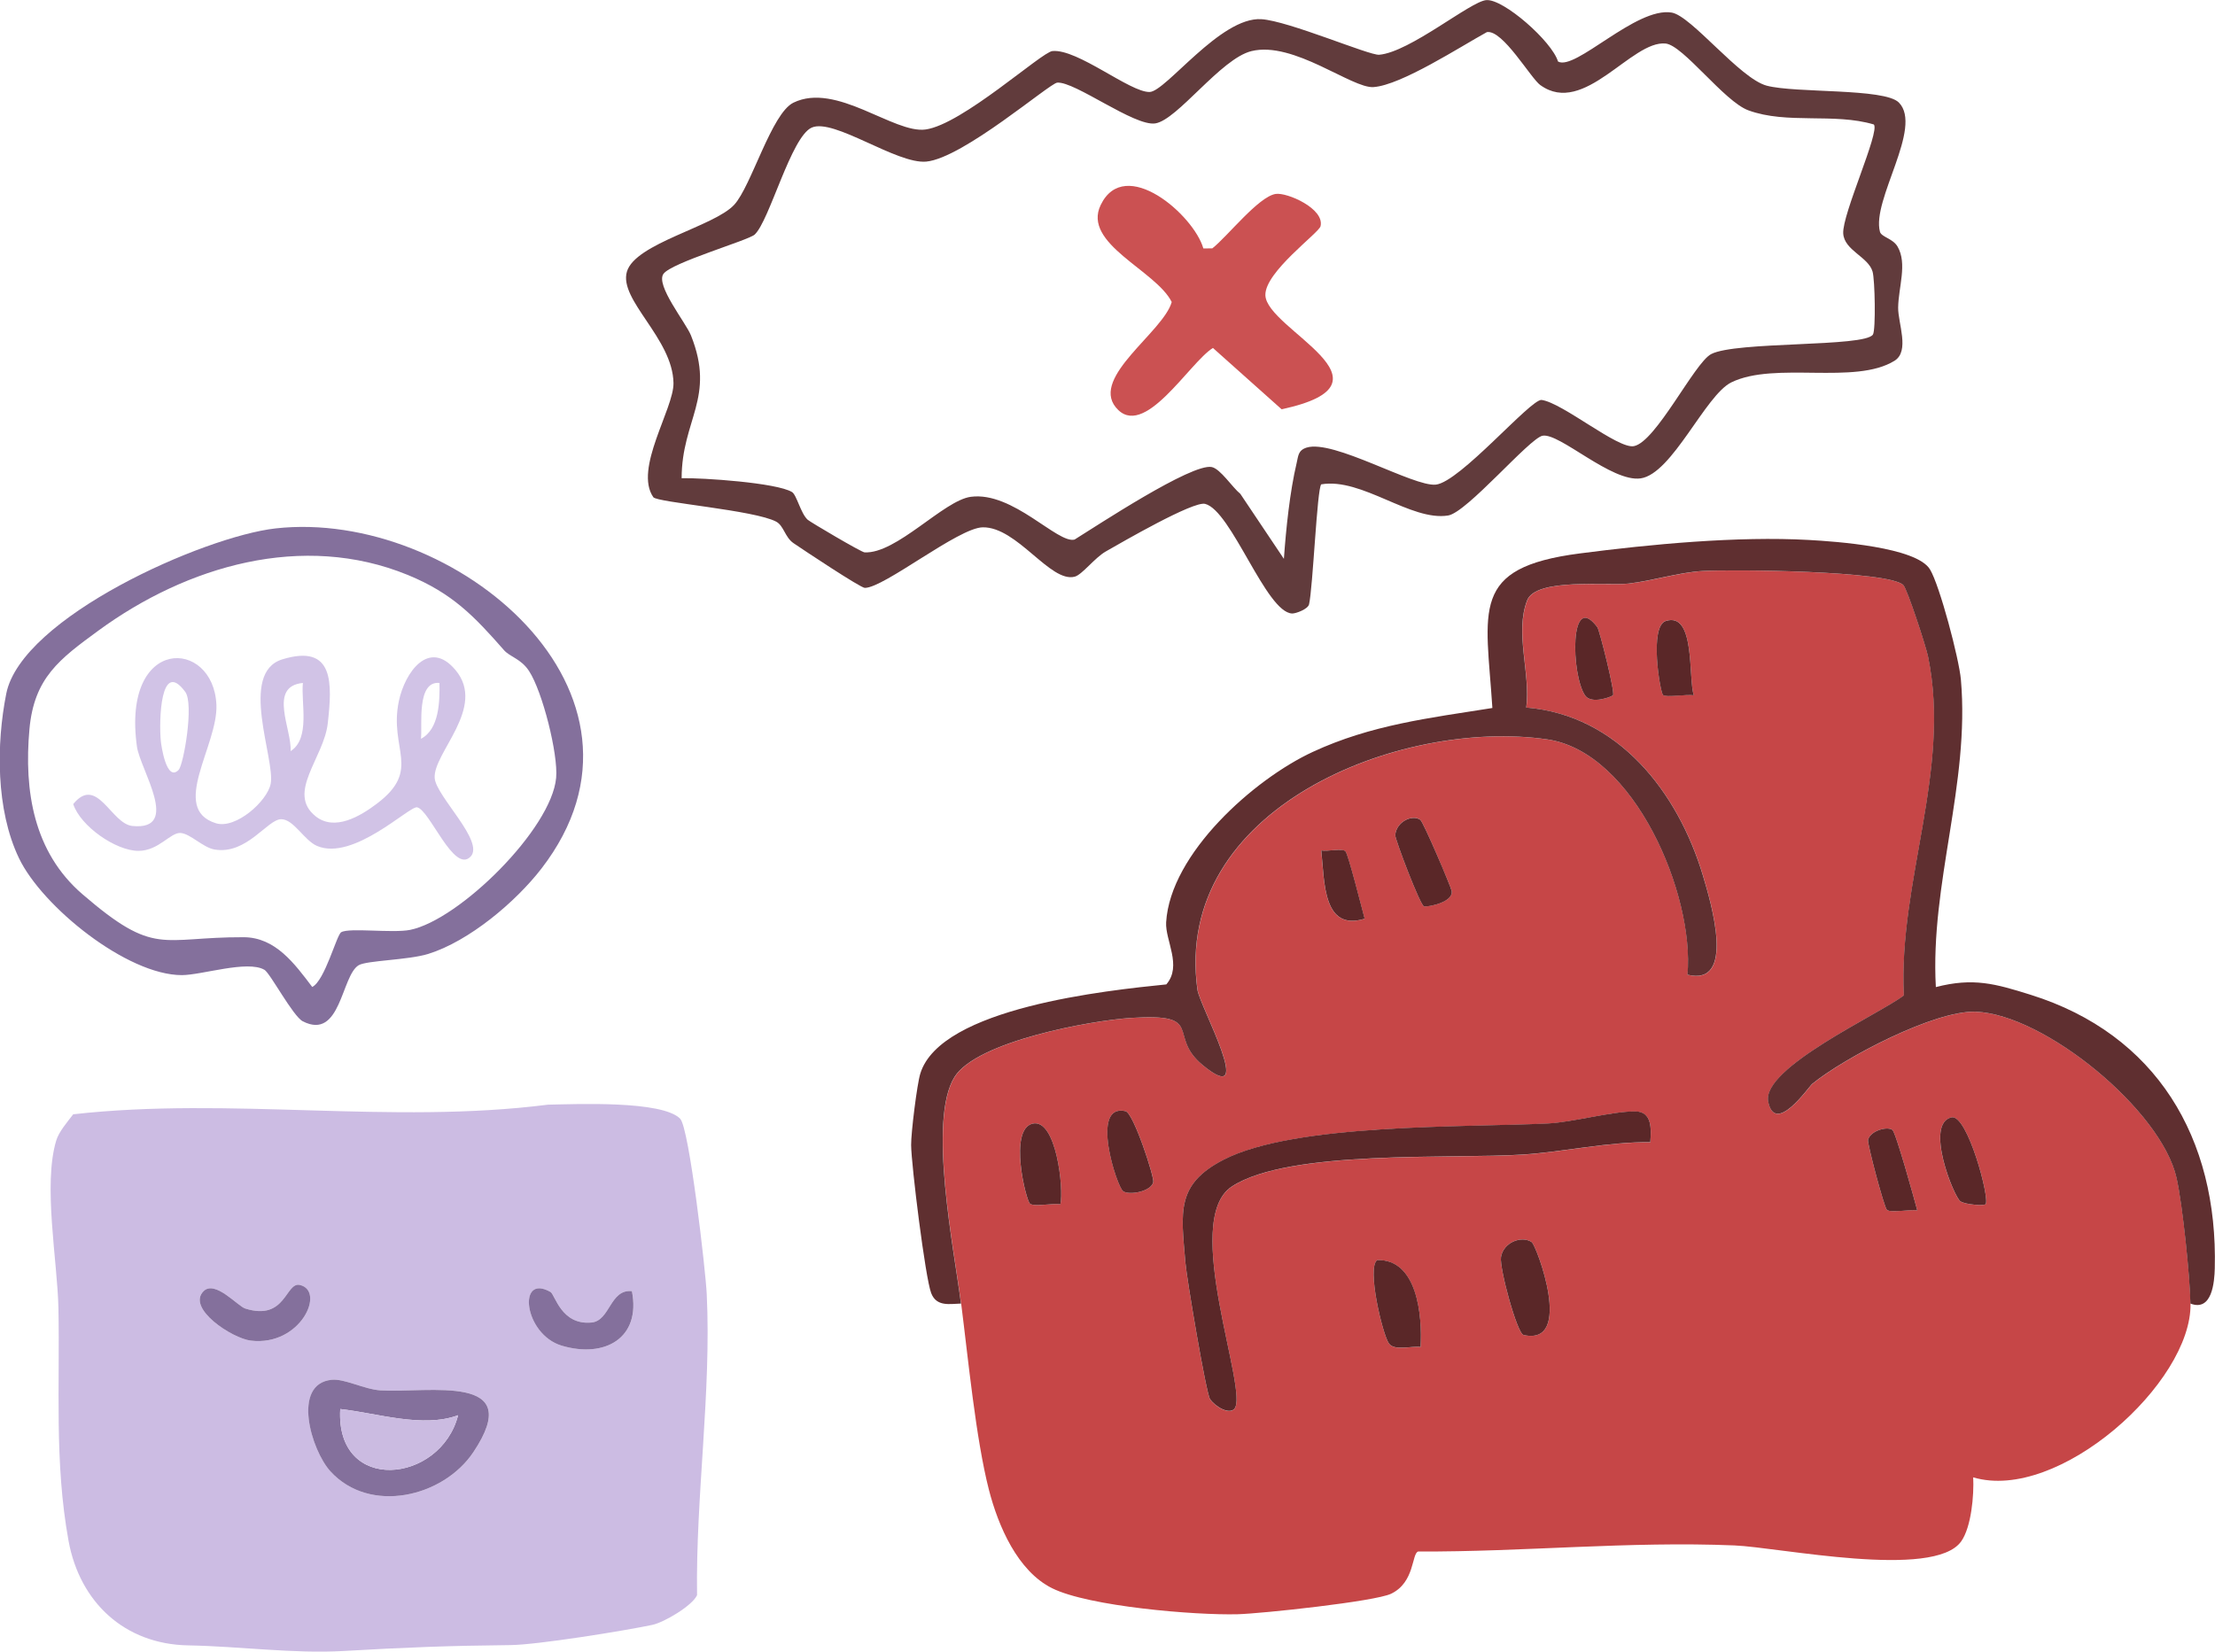 <?xml version="1.0" encoding="UTF-8"?>
<svg id="Layer_1" data-name="Layer 1" xmlns="http://www.w3.org/2000/svg" viewBox="0 0 389.04 290.17">
  <defs>
    <style>
      .cls-1 {
        fill: #c64647;
      }

      .cls-2 {
        fill: #5a2728;
      }

      .cls-3 {
        fill: #cbbbe1;
      }

      .cls-4 {
        fill: #d1c3e6;
      }

      .cls-5 {
        fill: #cb5152;
      }

      .cls-6 {
        fill: #613b3c;
      }

      .cls-7 {
        fill: #ccbce3;
      }

      .cls-8 {
        fill: #84709c;
      }

      .cls-9 {
        fill: #5f2f30;
      }
    </style>
  </defs>
  <g>
    <g>
      <path class="cls-8" d="M46.43,170.37c-2.98-1.73-10.97.93-14.49.94-9.63,0-24.53-12.03-28.61-20.55s-3.98-20.1-2.23-28.9c2.67-13.41,34.71-27.62,47.31-29.03,31.41-3.51,70.45,28.97,46.69,59.76-4.54,5.88-12.73,12.78-19.9,15-3.5,1.08-10.79,1.14-12.2,1.98-3.07,1.83-3.12,13.27-9.81,9.86-1.73-.88-5.73-8.46-6.75-9.06ZM88.47,114.16c-5.15-5.86-8.99-9.93-16.84-13.15-18.46-7.56-38.8-1.6-54.34,9.77-6.84,5.01-11.3,8.28-12.12,17.33-.98,10.88.75,21.6,9.29,28.97,12.86,11.09,13.74,7.52,28.33,7.57,5.61.02,8.95,4.66,12.05,8.74,2.22-1.11,4.27-9.11,5.08-9.61,1.36-.85,9.03.2,12.12-.42,8.67-1.77,24.84-17.74,25.64-26.72.37-4.16-2.4-15.14-4.75-18.74-1.44-2.21-3.33-2.44-4.45-3.72Z"/>
      <path class="cls-4" d="M82.64,150.5c-2.92,3.03-7.16-8.21-9.38-8.67-1.35-.28-11.18,9.49-17.56,6.79-2.27-.96-4.12-4.71-6.31-4.7-2.42,0-6.05,6.3-11.72,5.32-2.01-.35-4.22-2.75-5.92-2.9-1.8-.16-3.85,3.14-7.44,3.14-3.94,0-10.17-4.32-11.45-8.22,4.21-5.16,6.64,3.49,10.41,3.85,8.58.83,1.35-9.88.78-13.96-2.71-19.54,13.44-19.05,13.96-7.34.31,7.13-8.28,18.29-.08,20.82,3.47,1.07,9-3.86,9.61-6.92.85-4.29-5.69-19.51,2.06-21.88,9.16-2.8,8.75,4.29,7.97,11.24-.68,6.08-7.29,12.2-2.14,16.33,3.35,2.68,7.85,0,10.79-2.23,7.91-5.99,2.07-9.52,3.83-17.98,1.06-5.1,5.31-11.04,9.96-5.47,5.51,6.59-4.01,14.59-3.66,18.99.26,3.2,8.85,11.14,6.29,13.8ZM31.38,135.24c.87-.91,2.72-11.57,1.16-13.69-4.37-5.94-4.64,5.08-4.29,8.67.06.66.98,7.27,3.13,5.03ZM53.2,119.98c-6.18.6-1.9,8.21-2.16,11.98,3.52-2.24,1.8-8.48,2.16-11.98ZM77.19,119.98c-4.07-.39-2.99,7.48-3.25,9.81,3.24-1.69,3.3-6.64,3.25-9.81Z"/>
    </g>
    <g>
      <path class="cls-7" d="M119.47,196.55c1.59,1.62,4.47,26.72,4.66,30.78.83,17.23-1.95,35.62-1.7,52.91-.84,1.86-5.81,4.79-7.86,5.22-5.02,1.06-20.22,3.5-24.89,3.55-10.92.11-18.5.41-29.4,1.04-8.69.5-18.22-.83-27.24-.99-11.15-.2-19.03-7.58-21-18.36-2.52-13.86-1.49-27.21-1.78-40.97-.18-8.23-2.72-21.56-.39-29.34.48-1.59,1.97-3.29,2.99-4.63,27.63-3.11,55.69,1.83,83.38-1.69,4.91-.09,20.06-.77,23.24,2.48ZM35.76,226.83c-3.05,3.02,5.04,8.29,8.28,8.69,8.79,1.07,13.18-8.77,8.61-9.78-2.51-.55-2.43,6.39-9.58,4.14-1.3-.41-5.29-5.05-7.31-3.05ZM96.69,226.97c-5.86-3.35-4.71,7.45,1.99,9.44,7.5,2.23,13.93-1.28,12.32-9.58-3.88-.41-3.81,5.18-7.09,5.51-5.32.52-6.42-4.92-7.21-5.37ZM58.26,242.4c-7.06.72-3.59,12.4-.2,16.1,6.91,7.56,19.79,4.54,25.09-3.38,9.36-13.99-7.77-10.36-16.29-10.86-2.84-.17-6.34-2.09-8.59-1.86Z"/>
      <path class="cls-8" d="M58.26,242.4c2.25-.23,5.75,1.69,8.59,1.86,8.52.5,25.65-3.13,16.29,10.86-5.3,7.92-18.18,10.94-25.09,3.38-3.39-3.71-6.86-15.38.2-16.1ZM80.46,248.63c-6.21,2.3-14.15-.36-20.7-1.09-.86,15.01,17.62,13.14,20.7,1.09Z"/>
      <path class="cls-8" d="M96.69,226.97c.79.45,1.89,5.89,7.21,5.37,3.29-.32,3.21-5.91,7.09-5.51,1.62,8.3-4.82,11.81-12.32,9.58-6.69-1.99-7.85-12.79-1.99-9.44Z"/>
      <path class="cls-8" d="M35.76,226.83c2.02-2,6,2.64,7.31,3.05,7.14,2.26,7.07-4.69,9.58-4.14,4.58,1.01.18,10.84-8.61,9.78-3.24-.39-11.33-5.66-8.28-8.69Z"/>
      <path class="cls-3" d="M80.46,248.63c-3.08,12.05-21.56,13.92-20.7-1.09,6.56.73,14.5,3.39,20.7,1.09Z"/>
    </g>
  </g>
  <g>
    <g>
      <path class="cls-1" d="M168.8,229.01c-1.21-9.52-5.85-32.28-1.12-39.82,3.9-6.22,23.8-9.9,31.06-10.36,13.17-.83,6.16,3.06,12.51,8.29,9.64,7.94-.52-10.34-.92-13.25-4.38-31.84,35.54-47.7,61.43-43.97,15.34,2.21,25.91,27.33,24.64,41.34,8.49,2.13,4.21-12.42,2.71-17.44-4.39-14.61-14.85-28.17-31.02-29.49.77-6.06-2.06-13.16.16-18.84,1.55-3.97,14.03-2.52,17.78-2.94,4.28-.47,8.77-1.95,13.06-2.21,5.03-.3,32.71-.06,35.23,2.48.69.7,3.98,10.79,4.34,12.56,4.1,19.98-5.23,39.44-4.26,59.52-4.14,3.21-25.05,12.7-23.82,18.69s7.11-2.64,7.74-3.15c5.66-4.62,21.57-12.96,28.74-12.67,12.09.49,32.56,17.3,35.24,29.18,1.08,4.79,2.36,17.46,2.44,22.09.25,13.89-23.22,34.98-38.17,30.52.16,3.1-.32,8.73-2.11,11.25-4.79,6.75-31.99,1.03-39.83.71-18.54-.77-37.03,1.15-55.54,1.07-1.16.32-.56,5.41-4.76,7.42-2.83,1.36-22.68,3.48-26.93,3.6-7.52.2-26.17-1.37-32.61-4.57-6.07-3.02-9.46-10.93-11.09-17.26-2.31-8.99-3.65-23.08-4.88-32.73ZM283.31,122.13c.37-.49-2.37-11.43-2.75-11.94-4.93-6.58-4.61,8.4-2.16,11.98,1.12,1.63,4.72.22,4.91-.04ZM297.49,122.15c-.99-3.14.31-14.72-4.9-13.07-2.97.94-.99,12.55-.5,13.01s4.12-.16,5.4.05ZM249.45,144.01c-1.39-.99-4.22.35-4.39,2.7-.05.67,4.41,12.48,5.08,12.53.92.07,5.17-.77,4.83-2.74-.12-.67-4.97-12.1-5.52-12.5ZM236.3,149.54c-.65-.54-3.06.07-4.24-.12.58,5.65.31,14.23,7.62,11.99-.48-1.76-2.91-11.47-3.39-11.86ZM197.26,209.27c1.08.76,4.92.08,5.31-1.6.2-.86-3.47-12.14-4.88-12.46-6.31-1.44-1.51,13.3-.42,14.06ZM289.86,200.66c.16-2.23.37-5.37-2.63-5.39-4.11-.04-11.01,1.91-15.38,2.12-14.7.71-44.37-.06-56.9,6.35-8.46,4.33-7.49,9.21-6.75,18.05.23,2.82,3.64,23.01,4.33,24.02.97,1.41,3.33,2.7,4.25,1.74,2.74-2.86-9.5-33.17-.4-39.1,10.01-6.53,38.69-4.78,51.11-5.6,7.29-.48,14.99-2.26,22.37-2.17ZM348.74,211.56c.84-.84-3.18-15.88-5.98-15.25-4.78,1.07.4,13.99,1.58,14.76.89.58,4.11.79,4.4.5ZM186.25,211.57c.61-2.75-.73-15.13-4.89-14.17-4.25,1.04-1.18,13.46-.46,14.06s4-.11,5.35.11ZM332.37,198.49c-.94-.65-3.85.15-4.27,1.76-.16.62,2.83,11.88,3.31,12.29.71.6,3.99-.13,5.34.11-.54-2.04-3.77-13.74-4.38-14.16ZM269.03,218.22c-1.75-1.2-5,.01-5.4,2.64-.29,1.92,2.81,13.41,3.97,13.67,8.91,2.01,2.27-15.73,1.43-16.31ZM249.51,236.64c.31-5.44-.55-15.45-7.62-15.26-1.87,1.31.94,13.03,2.04,14.63.95,1.39,3.98.41,5.58.64Z"/>
      <path class="cls-9" d="M168.8,229.01c-1.94.04-4.3.63-5.25-1.84-1.03-2.67-3.49-22.5-3.52-26.01-.02-2.15,1.03-10.66,1.61-12.55,3.56-11.61,32.92-14.62,43.21-15.67,2.83-3.27-.22-7.74-.03-10.92.73-12.07,15.44-25.14,25.72-29.91s20.43-5.96,31.58-7.73c-1.11-17.32-4.04-24.64,15.32-27.15,12.46-1.62,27.74-3.07,40.26-2.37,4.71.26,18.89,1.24,21.28,5.17,1.71,2.82,5.11,15.69,5.43,19.37,1.6,18.29-5.42,35.82-4.4,54.01,6.59-1.7,10.44-.59,16.64,1.35,22.11,6.92,32.93,25.2,32.35,48.08-.06,2.34-.45,7.64-4.28,6.17-.08-4.63-1.36-17.3-2.44-22.09-2.68-11.88-23.15-28.69-35.24-29.18-7.17-.29-23.08,8.05-28.74,12.67-.62.51-6.5,9.13-7.74,3.15s19.68-15.47,23.82-18.69c-.97-20.07,8.36-39.53,4.26-59.52-.36-1.77-3.65-11.86-4.34-12.56-2.52-2.54-30.2-2.78-35.23-2.48-4.3.25-8.78,1.73-13.06,2.21-3.75.41-16.23-1.03-17.78,2.94-2.22,5.68.62,12.79-.16,18.84,16.18,1.33,26.64,14.89,31.02,29.49,1.51,5.02,5.78,19.56-2.71,17.44,1.27-14.01-9.3-39.13-24.64-41.34-25.89-3.74-65.81,12.12-61.43,43.97.4,2.91,10.56,21.19.92,13.25-6.35-5.23.66-9.12-12.51-8.29-7.27.46-27.16,4.14-31.06,10.36-4.73,7.55-.09,30.3,1.12,39.82Z"/>
      <path class="cls-2" d="M289.86,200.66c-7.38-.09-15.08,1.69-22.37,2.17-12.42.82-41.09-.93-51.11,5.6-9.1,5.94,3.14,36.24.4,39.1-.92.96-3.27-.33-4.25-1.74-.69-1-4.1-21.2-4.33-24.02-.74-8.84-1.71-13.71,6.75-18.05,12.52-6.41,42.19-5.64,56.9-6.35,4.37-.21,11.27-2.15,15.38-2.12,3,.03,2.78,3.16,2.63,5.39Z"/>
      <path class="cls-2" d="M269.03,218.22c.83.57,7.48,18.31-1.43,16.31-1.15-.26-4.26-11.75-3.97-13.67.4-2.62,3.65-3.84,5.4-2.64Z"/>
      <path class="cls-2" d="M249.51,236.64c-1.6-.23-4.63.75-5.58-.64-1.1-1.59-3.91-13.32-2.04-14.63,7.08-.19,7.94,9.82,7.62,15.26Z"/>
      <path class="cls-2" d="M186.25,211.57c-1.35-.22-4.65.48-5.35-.11s-3.79-13.02.46-14.06c4.16-.96,5.5,11.42,4.89,14.17Z"/>
      <path class="cls-2" d="M249.45,144.01c.56.4,5.41,11.82,5.52,12.5.34,1.96-3.91,2.81-4.83,2.74-.67-.05-5.13-11.86-5.08-12.53.17-2.35,2.99-3.69,4.39-2.7Z"/>
      <path class="cls-2" d="M348.74,211.56c-.29.3-3.51.08-4.4-.5-1.17-.77-6.35-13.68-1.58-14.76,2.8-.63,6.81,14.42,5.98,15.25Z"/>
      <path class="cls-2" d="M197.26,209.27c-1.09-.76-5.89-15.5.42-14.06,1.42.32,5.08,11.6,4.88,12.46-.38,1.68-4.23,2.36-5.31,1.6Z"/>
      <path class="cls-2" d="M332.37,198.49c.61.42,3.84,12.12,4.38,14.16-1.35-.23-4.63.5-5.34-.11-.48-.41-3.47-11.68-3.31-12.29.42-1.61,3.33-2.41,4.27-1.76Z"/>
      <path class="cls-2" d="M297.49,122.15c-1.28-.21-4.89.43-5.4-.05s-2.47-12.08.5-13.01c5.21-1.65,3.91,9.93,4.9,13.07Z"/>
      <path class="cls-2" d="M283.31,122.13c-.19.26-3.8,1.67-4.91.04-2.45-3.58-2.77-18.57,2.16-11.98.38.51,3.12,11.45,2.75,11.94Z"/>
      <path class="cls-2" d="M236.3,149.54c.48.39,2.91,10.1,3.39,11.86-7.31,2.24-7.04-6.33-7.62-11.99,1.18.2,3.59-.41,4.24.12Z"/>
    </g>
    <g>
      <path class="cls-6" d="M273.64,10.8c3.01,1.75,13.72-9.65,19.98-8.59,3.47.59,11.96,11.58,16.68,12.84,5.08,1.35,20.7.41,23.21,2.96,4.31,4.37-4.81,17.11-3.32,22.7.25.94,2.25,1.17,3.09,2.6,1.76,2.99.15,7.2.11,10.73-.03,2.75,2.08,7.65-.64,9.34-6.95,4.31-20.97.05-28.65,3.79-4.57,2.22-10.39,16.07-15.93,16.87-5.09.74-14.27-8.05-17.24-7.49-2.3.44-13.26,13.47-16.57,14.01-6.56,1.07-15.15-6.69-22.3-5.47-.74.76-1.46,18.17-2.14,21.08-.2.85-2.32,1.63-2.97,1.61-4.59-.17-10.65-18.09-15.29-19.26-2.08-.52-14.53,6.7-17.44,8.36-1.97,1.13-4.17,4.1-5.46,4.43-4.29,1.13-10.1-8.77-16.16-8.67-4.27.07-17.29,10.63-20.7,10.64-.76,0-10.79-6.67-12.53-7.86-1.5-1.02-1.7-3.05-3.03-3.77-3.76-2.03-20.94-3.38-21.59-4.3-3.46-4.98,3.61-15.53,3.54-20.05-.12-7.85-9.65-14.6-8.18-19.58s15.3-7.91,18.84-11.74c3.01-3.26,6.54-16.05,10.4-17.94,7.53-3.68,17.62,5.47,23.21,4.71,6.44-.88,20.38-13.59,22.28-13.78,4.43-.43,13.63,7.27,17.08,7.19,2.85-.07,12.44-13.24,19.62-12.79,4.79.3,18.97,6.4,20.7,6.25,5.4-.46,16.03-9.38,18.81-9.6,3.02-.25,11.57,7.28,12.6,10.8ZM270.56,14.97c-1.73-1.25-6.6-9.78-9.4-9.33-4.64,2.54-15.04,9.32-19.92,9.66-3.8.27-14.03-8.14-21.44-6.32-5.4,1.33-12.99,12.1-16.89,12.7-3.67.56-14.12-7.41-17.22-7.16-1.34.11-16.51,13.24-22.99,13.87-5.18.5-16.28-7.7-20.14-5.97-3.63,1.63-7.4,16.36-10.01,18.79-1.1,1.02-14.59,4.91-16.02,6.9s3.92,8.54,4.83,10.82c4.37,10.94-1.62,14.77-1.64,25.08,3.7-.08,16.69.8,19.38,2.43.83.5,1.53,3.76,2.76,4.87.43.39,9.4,5.69,9.98,5.73,5.6.31,13.91-9.13,18.67-9.76,7.41-.99,15.25,8.31,18.23,7.51,3.98-2.47,20.56-13.43,24.08-12.74,1.53.3,3.65,3.61,5.03,4.71l7.65,11.42c.37-5.25,1.04-11.77,2.24-16.84.3-1.25.24-2.21,1.73-2.7,4.7-1.51,18.77,6.9,22.71,6.5,4.24-.44,16.62-15.01,18.57-14.88,3.71.5,13.41,8.66,16.22,8.12,3.88-.74,10.62-14.59,13.55-16.16,4.3-2.3,27.04-1.2,28.44-3.45.51-.82.36-9.6-.07-11.07-.76-2.59-4.98-3.71-5.15-6.69-.2-3.39,6.49-17.89,5.38-19.14-7-2.09-15.26.01-22.05-2.49-4.24-1.56-11.42-11.41-14.52-11.73-5.99-.61-14.31,12.85-21.98,7.32Z"/>
      <path class="cls-5" d="M211.35,43.65l1.58-.02c2.62-2.04,8.1-9.09,11.13-9.56,1.96-.31,8.62,2.57,7.88,5.67-.28,1.19-9.8,8.03-9.69,12.12.16,6.03,24.58,15.39,2.85,20.04l-12.06-10.77c-4.14,2.54-12.22,16.43-17.08,10.41-4.32-5.35,8.36-13.23,9.84-18.48-2.76-5.57-15.79-10.24-12.47-17.06,4.25-8.76,16.35,1.77,18.02,7.63Z"/>
    </g>
  </g>
</svg>